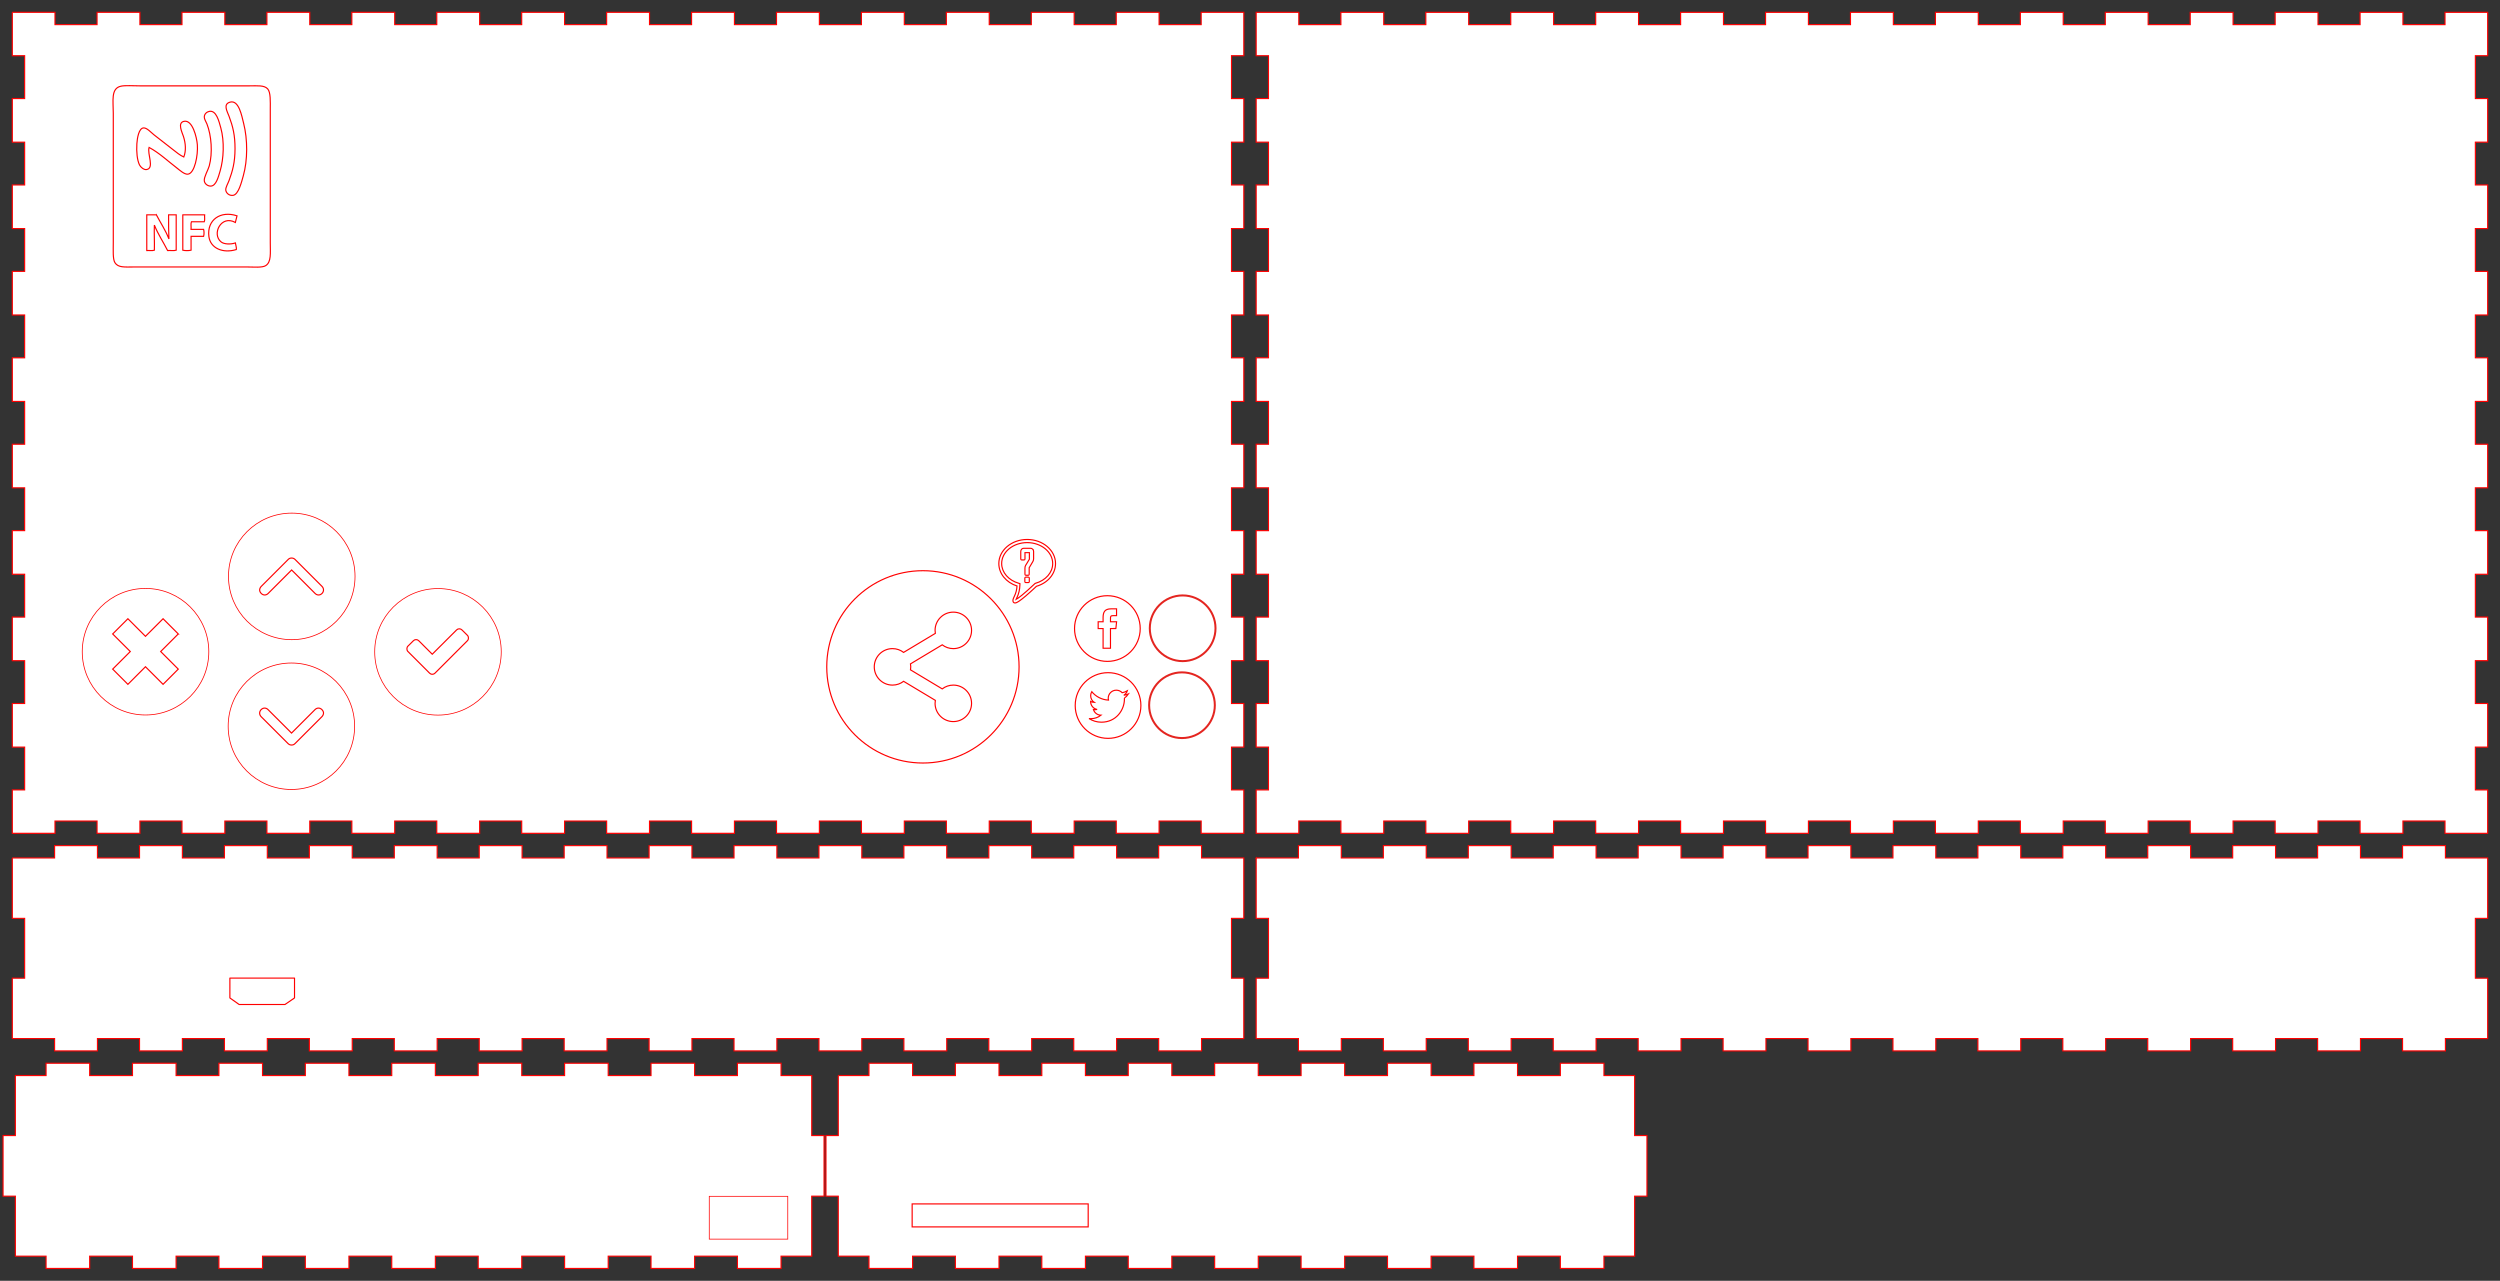 <?xml version="1.0" encoding="UTF-8" standalone="no"?>
<!-- Generator: Adobe Illustrator 15.1.0, SVG Export Plug-In . SVG Version: 6.00 Build 0)  -->

<svg
   xmlns:dc="http://purl.org/dc/elements/1.1/"
   xmlns:cc="http://creativecommons.org/ns#"
   xmlns:rdf="http://www.w3.org/1999/02/22-rdf-syntax-ns#"
   xmlns:svg="http://www.w3.org/2000/svg"
   xmlns="http://www.w3.org/2000/svg"
   xmlns:sodipodi="http://sodipodi.sourceforge.net/DTD/sodipodi-0.dtd"
   xmlns:inkscape="http://www.inkscape.org/namespaces/inkscape"
   version="1.1"
   x="0px"
   y="0px"
   width="2157.875"
   height="1105.512"
   viewBox="0 0 2157.875 1105.512"
   enable-background="new 0 0 2157.875 1105.512"
   xml:space="preserve"
   id="svg2"
   inkscape:version="0.48.2 r9819"
   sodipodi:docname="V0.2 - Box decoupe.svg"><rect x="0" y="0" width="2157.875" height="1105.512" fill="#333333" stroke="none"/><defs
   id="defs265">
	
		<sodipodi:namedview
   id="base"
   pagecolor="#ffffff"
   bordercolor="#666666"
   borderopacity="1.0"
   inkscape:pageopacity="0.0"
   inkscape:pageshadow="2"
   inkscape:document-units="mm"
   fit-margin-top="0"
   inkscape:current-layer="layer1"
   showgrid="false"
   fit-margin-left="0"
   fit-margin-right="0"
   fit-margin-bottom="0"
   inkscape:window-maximized="1"
   units="mm">
		</sodipodi:namedview>
	
	
	
	
	
	

	
	
		
	
	
	
	
	
	
	
	
	
	
	
	
	
	
	
	
	
	
	
	
	
	
	
	
	
	
	
	
	
	
	
	
	
	
	
	
	
	
	
	
	
	
	
	
	
	
	
	
	
	
	
	
	
	
	
	
	
	
	
	
	
	
	
	
	
	
	
	
	
	
	
	
	
	
	
	
	
	
	
	
	
	
	
	
	
	
	
	
	
	
	
	
	
	
	
	
	
	
	
	
	
	
	
	

		
		
		
	
			
		
			
			
		
			
			
		
				
				
			
				
				
			
				
				
			
				
				
				
				
				
				
				
				
			
					
					
					
				
					
					
				
						
					</defs><sodipodi:namedview
   pagecolor="#ffffff"
   bordercolor="#666666"
   borderopacity="1"
   objecttolerance="10"
   gridtolerance="10"
   guidetolerance="10"
   inkscape:pageopacity="0"
   inkscape:pageshadow="2"
   inkscape:window-width="1384"
   inkscape:window-height="856"
   id="namedview263"
   showgrid="false"
   inkscape:zoom="0.30474856"
   inkscape:cx="966.97379"
   inkscape:cy="301.89865"
   inkscape:window-x="56"
   inkscape:window-y="0"
   inkscape:window-maximized="1"
   inkscape:current-layer="g3019"
   units="mm" />
<path
   style="fill:#ffffff;stroke:#ff0000"
   inkscape:connector-curvature="0"
   d="m 10.63,10.63 h 36.832 v 10.63 h 36.301 v -10.63 h 37.009 v 10.63 h 36.3 v -10.63 h 37.009 v 10.63 h 36.301 v -10.63 h 37.009 v 10.63 h 36.3 v -10.63 H 340.7 v 10.63 h 36.301 v -10.63 h 37.009 v 10.63 h 36.301 v -10.63 h 37.009 v 10.63 h 36.301 v -10.63 h 37.01 v 10.63 h 36.301 v -10.63 h 37.009 v 10.63 h 36.301 v -10.63 h 37.009 v 10.63 h 36.301 v -10.63 h 37.01 v 10.63 h 36.3 v -10.63 h 37.01 v 10.63 h 36.301 v -10.63 h 37.009 v 10.63 h 36.301 v -10.63 h 37.009 v 10.63 h 36.301 v -10.63 h 36.832 v 37.475 h -10.63 v 36.944 h 10.63 v 37.652 h -10.63 v 36.943 h 10.63 v 37.652 h -10.63 v 36.944 h 10.63 v 37.652 h -10.63 v 36.944 h 10.63 v 37.652 h -10.63 v 36.943 h 10.63 v 37.652 h -10.63 v 36.943 h 10.63 v 37.652 h -10.63 v 36.943 h 10.63 v 37.652 h -10.63 v 36.944 h 10.63 v 37.652 h -10.63 v 36.943 h 10.63 v 37.475 h -36.832 v -10.63 h -36.301 v 10.63 H 963.48 v -10.63 h -36.3 v 10.63 h -37.01 v -10.63 h -36.3 v 10.63 h -37.01 v -10.63 h -36.3 v 10.63 h -37.01 v -10.63 h -36.3 v 10.63 h -37.009 v -10.63 H 633.94 v 10.63 h -37.009 v -10.63 H 560.63 v 10.63 h -37.01 v -10.63 h -36.3 v 10.63 h -37.009 v -10.63 H 414.01 v 10.63 h -37.009 v -10.63 H 340.7 v 10.63 h -37.009 v -10.63 h -36.3 v 10.63 h -37.009 v -10.63 h -36.301 v 10.63 h -37.009 v -10.63 h -36.3 v 10.63 H 83.763 v -10.63 H 47.462 v 10.63 H 10.63 v -37.475 h 10.63 v -36.943 H 10.63 v -37.652 h 10.63 v -36.944 H 10.63 v -37.652 h 10.63 v -36.943 H 10.63 v -37.652 h 10.63 v -36.943 H 10.63 v -37.652 h 10.63 v -36.943 H 10.63 v -37.652 h 10.63 v -36.944 H 10.63 v -37.652 h 10.63 v -36.944 H 10.63 v -37.652 h 10.63 v -36.943 H 10.63 V 85.049 h 10.63 v -36.944 H 10.63 v -37.475 l 0,0 z"
   id="bottom" /><path
   style="fill:#ffffff;stroke:#ff0000"
   inkscape:connector-curvature="0"
   d="m 1084.251,10.63 h 36.832 v 10.63 h 36.301 v -10.63 h 37.01 v 10.63 h 36.301 v -10.63 h 37.008 v 10.63 h 36.301 v -10.63 h 37.01 v 10.63 h 36.301 v -10.63 h 37.01 v 10.63 h 36.301 v -10.63 h 37.008 v 10.63 h 36.301 v -10.63 h 37.01 v 10.63 h 36.301 v -10.63 h 37.01 v 10.63 h 36.299 v -10.63 h 37.01 v 10.63 h 36.301 v -10.63 h 37.01 v 10.63 h 36.301 v -10.63 h 37.008 v 10.63 h 36.301 v -10.63 h 37.01 v 10.63 h 36.301 v -10.63 h 37.01 v 10.63 h 36.301 v -10.63 h 37.008 v 10.63 h 36.301 v -10.63 h 36.832 v 37.475 h -10.629 v 36.944 h 10.629 v 37.652 h -10.629 v 36.943 h 10.629 v 37.652 h -10.629 v 36.944 h 10.629 v 37.652 h -10.629 v 36.944 h 10.629 v 37.652 h -10.629 v 36.943 h 10.629 v 37.652 h -10.629 v 36.943 h 10.629 v 37.652 h -10.629 v 36.943 h 10.629 v 37.652 h -10.629 v 36.944 h 10.629 v 37.652 h -10.629 v 36.943 h 10.629 v 37.475 h -36.832 v -10.63 h -36.301 v 10.63 h -37.008 v -10.63 h -36.301 v 10.63 h -37.01 v -10.63 h -36.301 v 10.63 h -37.01 v -10.63 h -36.301 v 10.63 h -37.008 v -10.63 h -36.301 v 10.63 h -37.01 v -10.63 h -36.301 v 10.63 h -37.01 v -10.63 h -36.299 v 10.63 h -37.01 v -10.63 h -36.301 v 10.63 h -37.01 v -10.63 h -36.301 v 10.63 h -37.008 v -10.63 h -36.301 v 10.63 h -37.01 v -10.63 h -36.301 v 10.63 h -37.01 v -10.63 h -36.301 v 10.63 h -37.008 v -10.63 h -36.301 v 10.63 h -37.01 v -10.63 h -36.301 v 10.63 h -36.832 v -37.475 h 10.631 v -36.943 h -10.631 v -37.652 h 10.631 v -36.944 h -10.631 v -37.652 h 10.631 v -36.943 h -10.631 v -37.652 h 10.631 v -36.943 h -10.631 v -37.652 h 10.631 v -36.943 h -10.631 v -37.652 h 10.631 v -36.944 h -10.631 v -37.652 h 10.631 v -36.944 h -10.631 v -37.652 h 10.631 v -36.943 h -10.631 V 85.049 h 10.631 v -36.944 h -10.631 v -37.475 l 0,0 z"
   id="top" /><path
   style="fill:#ffffff;stroke:#ff0000"
   inkscape:connector-curvature="0"
   d="m 1084.251,740.551 h 36.479 v -10.63 h 37.01 v 10.63 h 36.299 v -10.63 h 37.01 v 10.63 h 36.301 v -10.63 h 37.01 v 10.63 h 36.301 v -10.63 h 37.008 v 10.63 h 36.301 v -10.63 h 37.01 v 10.63 h 36.301 v -10.63 h 37.01 v 10.63 h 36.301 v -10.63 h 37.008 v 10.63 h 36.301 v -10.63 h 37.01 v 10.63 h 36.301 v -10.63 h 37.01 v 10.63 h 36.299 v -10.63 h 37.01 v 10.63 h 36.301 v -10.63 h 37.01 v 10.63 h 36.301 v -10.63 h 37.008 v 10.63 h 36.301 v -10.63 h 37.01 v 10.63 h 36.301 v -10.63 h 37.01 v 10.63 h 36.477 v 52.146 h -10.629 v 51.613 h 10.629 v 52.146 h -36.477 v 10.63 h -37.01 v -10.63 h -36.301 v 10.63 h -37.01 v -10.63 h -36.301 v 10.63 h -37.008 v -10.63 h -36.301 v 10.63 h -37.01 v -10.63 h -36.301 v 10.63 h -37.01 v -10.63 h -36.299 v 10.63 h -37.01 v -10.63 h -36.301 v 10.63 h -37.01 v -10.63 H 1597.6 v 10.63 h -37.008 v -10.63 h -36.301 v 10.63 h -37.01 v -10.63 h -36.301 v 10.63 h -37.01 v -10.63 h -36.301 v 10.63 h -37.008 v -10.63 h -36.301 v 10.63 h -37.01 v -10.63 h -36.301 v 10.63 h -37.01 v -10.63 h -36.299 v 10.63 h -37.01 v -10.63 h -36.479 v -52.146 h 10.631 v -51.613 h -10.631 v -52.146 z"
   id="font" /><path
   style="fill:#ffffff;stroke:#ff0000"
   inkscape:connector-curvature="0"
   d="m 10.63,740.551 h 36.478 v -10.63 h 37.009 v 10.63 h 36.301 v -10.63 h 37.009 v 10.63 h 36.3 v -10.63 h 37.009 v 10.63 h 36.301 v -10.63 h 37.009 v 10.63 h 36.3 v -10.63 h 37.009 v 10.63 h 36.301 v -10.63 h 37.009 v 10.63 h 36.301 v -10.63 h 37.009 v 10.63 h 36.301 v -10.63 h 37.009 v 10.63 h 36.301 v -10.63 h 37.01 v 10.63 h 36.301 v -10.63 h 37.009 v 10.63 h 36.301 v -10.63 h 37.009 v 10.63 h 36.301 v -10.63 h 37.009 v 10.63 h 36.301 v -10.63 h 37.01 v 10.63 h 36.3 v -10.63 h 37.01 v 10.63 h 36.478 v 52.146 h -10.63 v 51.613 h 10.63 v 52.146 h -36.478 v 10.63 h -37.01 v -10.63 h -36.3 v 10.63 h -37.01 v -10.63 h -36.301 v 10.63 h -37.009 v -10.63 h -36.301 v 10.63 h -37.009 v -10.63 h -36.301 v 10.63 h -37.009 v -10.63 h -36.301 v 10.63 h -37.01 v -10.63 h -36.301 v 10.63 h -37.009 v -10.63 h -36.301 v 10.63 h -37.009 v -10.63 h -36.301 v 10.63 h -37.009 v -10.63 h -36.301 v 10.63 h -37.009 v -10.63 h -36.3 v 10.63 h -37.009 v -10.63 h -36.301 v 10.63 h -37.009 v -10.63 h -36.301 v 10.63 h -37.009 v -10.63 h -36.3 v 10.63 h -37.01 v -10.63 H 10.63 v -52.146 h 10.63 v -51.613 H 10.63 v -52.146 l 0,0 z"
   id="back" /><path
   style="fill:#ffffff;stroke:#ff0000"
   inkscape:connector-curvature="0"
   d="m 723.551,928.347 h 26.491 v -10.63 h 37.652 v 10.63 h 36.943 v -10.63 h 37.652 v 10.63 h 36.944 v -10.63 h 37.652 v 10.63 h 36.943 v -10.63 h 37.652 v 10.63 h 36.943 v -10.63 h 37.652 v 10.63 h 36.943 v -10.63 h 37.652 v 10.63 h 36.943 v -10.63 h 37.652 v 10.63 h 36.945 v -10.63 h 37.652 v 10.63 h 36.943 v -10.63 h 37.652 v 10.63 h 26.49 v 51.791 h 10.631 v 52.323 h -10.631 v 51.791 h -26.49 v 10.63 h -37.652 v -10.63 h -36.943 v 10.63 h -37.652 v -10.63 h -36.945 v 10.63 h -37.652 v -10.63 h -36.943 v 10.63 h -37.652 v -10.63 h -36.943 v 10.63 h -37.652 v -10.63 h -36.943 v 10.63 h -37.65 v -10.63 h -36.943 v 10.63 h -37.652 v -10.63 H 862.29 v 10.63 h -37.652 v -10.63 h -36.943 v 10.63 h -37.652 v -10.63 h -26.491 v -51.791 h -10.63 v -52.323 h 10.63 v -51.791 z"
   id="left_side" /><path
   style="fill:#ffffff;stroke:#ff0000"
   inkscape:connector-curvature="0"
   d="m 13.26,928.347 h 26.491 v -10.63 h 37.652 v 10.63 h 36.944 v -10.63 h 37.652 v 10.63 h 36.943 v -10.63 h 37.652 v 10.63 h 36.944 v -10.63 h 37.652 v 10.63 h 36.943 v -10.63 h 37.652 v 10.63 h 36.944 v -10.63 h 37.652 v 10.63 h 36.943 v -10.63 h 37.652 v 10.63 h 36.943 v -10.63 h 37.652 v 10.63 h 36.944 v -10.63 h 37.652 v 10.63 h 26.49 v 51.791 h 10.63 v 52.323 h -10.63 v 51.791 h -26.49 v 10.63 h -37.652 v -10.63 h -36.944 v 10.63 h -37.652 v -10.63 h -36.943 v 10.63 h -37.652 v -10.63 h -36.943 v 10.63 H 412.73 v -10.63 h -36.944 v 10.63 h -37.652 v -10.63 h -36.943 v 10.63 h -37.652 v -10.63 h -36.944 v 10.63 h -37.652 v -10.63 H 152 v 10.63 h -37.652 v -10.63 H 77.403 v 10.63 H 39.75 v -10.63 H 13.26 v -51.791 H 2.63 v -52.323 h 10.63 v -51.791 z"
   id="right_side" />
<path
   clip-rule="evenodd"
   d="m 93.245,59.731 c 49.258,0 98.52,0 147.778,0 0,57.057 0,114.114 0,171.171 -49.354,0 -98.709,0 -148.063,0 0,-56.773 0,-113.542 0,-170.316 -0.025,-0.404 -0.048,-0.807 0.285,-0.855 z m 6.276,31.097 c 0,7.222 0,14.318 0,18.543 0,29.65 0,63.079 0,93.003 0,6.626 -0.503,14.375 1.426,17.402 2.795,4.384 8.244,3.709 16.261,3.709 33.141,0 65.434,0 98.424,0 5.24,0 12.399,0.728 15.405,-1.141 4.995,-3.105 3.995,-10.786 3.995,-19.685 0,-39.811 0,-76.927 0,-115.826 0,-5.81 0.445,-14.165 -2.282,-17.117 -2.995,-3.24 -8.803,-2.567 -15.691,-2.567 -31.87,0 -63.763,0 -94.715,0 -5.305,0 -12.606,-0.531 -16.261,0.285 -8.756,1.954 -6.562,12.617 -6.562,23.394 z"
   id="path37"
   inkscape:connector-curvature="0"
   style="fill:#ffffff;fill-rule:evenodd" /><path
   clip-rule="evenodd"
   d="m 200.227,79.416 c 7.661,-2.131 10.112,12.058 11.697,18.258 3.566,13.953 3.551,31.833 -0.285,45.36 -1.503,5.301 -4.1,16.199 -8.844,16.832 -3.669,0.489 -6.06,-2.306 -6.276,-4.564 -0.215,-2.251 1.808,-5.426 2.853,-8.273 3.01,-8.206 5.101,-15.481 5.135,-27.388 0.033,-11.523 -1.833,-19.24 -5.135,-27.958 -1.737,-4.581 -5.351,-10.54 0.855,-12.267 z"
   id="path39"
   inkscape:connector-curvature="0"
   style="fill:#ffffff;fill-rule:evenodd" /><path
   clip-rule="evenodd"
   d="m 182.254,87.404 c 6.091,-1.24 8.371,8.425 9.985,14.265 3.213,11.623 2.49,26.642 -0.571,37.087 -1.5,5.12 -3.432,12.875 -7.988,13.123 -2.511,0.137 -5.406,-1.806 -5.706,-4.564 -0.354,-3.259 3.348,-9.417 4.279,-12.838 3.037,-11.162 1.931,-26.234 -1.998,-36.231 -0.831,-2.115 -2.324,-4.178 -2.282,-5.992 0.068,-2.915 2.453,-4.478 4.281,-4.85 z"
   id="path41"
   inkscape:connector-curvature="0"
   style="fill:#ffffff;fill-rule:evenodd" /><path
   clip-rule="evenodd"
   d="m 130.332,118.5 c -1.803,5.458 4.942,18.136 -2.282,19.114 -2.278,0.308 -5.047,-2.074 -5.992,-3.994 -1.975,-4.019 -2.754,-11.221 -2.282,-18.258 0.333,-4.97 1.712,-13.364 5.706,-13.693 2.972,-0.246 6.616,4.034 9.129,5.991 6.488,5.053 10.844,8.473 16.832,13.124 2.685,2.085 5.319,4.37 8.844,5.991 2.114,-5.479 1.584,-11.789 -0.286,-17.688 -1.07,-3.378 -5.515,-11.968 0.571,-13.123 7.268,-1.379 10.915,13.811 11.412,20.256 0.681,8.83 -2.256,24.887 -8.273,25.39 -2.94,0.246 -6.862,-3.403 -9.129,-5.135 -8.173,-6.246 -15.229,-13.082 -24.25,-17.975 z"
   id="path43"
   inkscape:connector-curvature="0"
   style="fill:#ffffff;fill-rule:evenodd" /><path
   clip-rule="evenodd"
   d="m 206.218,177.554 c -0.473,1.904 -0.954,3.802 -1.427,5.706 -12.32,-6.845 -20.661,10.151 -12.267,16.832 2.605,2.074 8.238,2.21 12.267,0.856 0.292,1.756 1.161,4.283 0.856,5.706 -11.668,3.557 -22.353,-1.15 -23.678,-11.126 -1.933,-14.539 10.123,-22.706 24.249,-17.974 z"
   id="path45"
   inkscape:connector-curvature="0"
   style="fill:#ffffff;fill-rule:evenodd" /><path
   clip-rule="evenodd"
   d="m 147.449,197.524 c -0.164,-4.599 -0.422,-14.026 -0.285,-20.825 2.187,0 4.375,0 6.562,0 0,10.175 0,20.35 0,30.525 -1.933,0.635 -5.018,0.118 -7.417,0.285 -3.722,-7.405 -8.256,-13.997 -11.412,-21.967 -0.302,6.389 0.205,14.44 0,21.682 -1.655,0.627 -4.441,0.123 -6.562,0.285 0,-10.271 0,-20.541 0,-30.811 2.758,0 5.516,0 8.273,0 3.618,6.938 7.909,13.203 10.841,20.826 z"
   id="path47"
   inkscape:connector-curvature="0"
   style="fill:#ffffff;fill-rule:evenodd" /><path
   clip-rule="evenodd"
   d="m 178.26,176.699 c -0.157,1.935 0.335,4.519 -0.285,5.991 -3.709,0 -7.418,0 -11.126,0 -0.663,1.62 -0.097,4.467 -0.285,6.562 3.614,0 7.227,0 10.841,0 0.464,1.404 0.464,4.587 0,5.991 -3.614,0 -7.227,0 -10.841,0 0,3.994 0,7.988 0,11.982 -1.765,0.467 -5.367,0.467 -7.132,0 0,-10.175 0,-20.351 0,-30.525 6.275,0 12.551,0 18.828,0 z"
   id="path49"
   inkscape:connector-curvature="0"
   style="fill:#ffffff;fill-rule:evenodd" /><path
   style="fill:none;stroke:#ff0000;stroke-opacity:1"
   d="m 104.343,74.395 c 3.655,-0.816 10.957,-0.285 16.261,-0.285 30.952,0 62.845,0 94.715,0 6.888,0 12.696,-0.673 15.691,2.567 2.728,2.952 2.282,11.308 2.282,17.117 0,38.899 0,76.015 0,115.826 0,8.899 1,16.58 -3.995,19.685 -3.006,1.869 -10.165,1.141 -15.405,1.141 -32.99,0 -65.283,0 -98.424,0 -8.017,0 -13.466,0.675 -16.261,-3.709 -1.93,-3.027 -1.426,-10.776 -1.426,-17.402 0,-29.924 0,-63.353 0,-93.003 0,-4.225 0,-11.322 0,-18.543 0,-10.777 -2.194,-21.44 6.562,-23.394 z"
   id="path3074"
   inkscape:connector-curvature="0" /><g
   id="g3076"
   style="fill:none;stroke:#ff0000;stroke-opacity:1"
   transform="translate(-1.644,8.746)"><path
     id="path3072"
     d="m 199.371,91.684 c 3.302,8.717 5.168,16.434 5.135,27.958 -0.034,11.907 -2.125,19.182 -5.135,27.388 -1.044,2.848 -3.067,6.022 -2.853,8.273 0.216,2.259 2.606,5.053 6.276,4.564 4.745,-0.633 7.341,-11.531 8.844,-16.832 3.836,-13.528 3.851,-31.408 0.285,-45.36 -1.584,-6.2 -4.036,-20.39 -11.697,-18.258 -6.205,1.726 -2.591,7.685 -0.855,12.267 z"
     style="fill:none;stroke:#ff0000;stroke-opacity:1"
     inkscape:connector-curvature="0" /><path
     id="path3070"
     d="m 177.975,92.253 c -0.042,1.813 1.451,3.877 2.282,5.992 3.929,9.997 5.035,25.069 1.998,36.231 -0.931,3.42 -4.634,9.579 -4.279,12.838 0.3,2.758 3.194,4.701 5.706,4.564 4.556,-0.248 6.488,-8.003 7.988,-13.123 3.061,-10.445 3.784,-25.464 0.571,-37.087 -1.614,-5.839 -3.894,-15.504 -9.985,-14.265 -1.83,0.373 -4.215,1.936 -4.281,4.85 z"
     style="fill:none;stroke:#ff0000;stroke-opacity:1"
     inkscape:connector-curvature="0" /><path
     id="path3068"
     d="m 154.581,136.473 c 2.267,1.732 6.189,5.381 9.129,5.135 6.018,-0.503 8.954,-16.56 8.273,-25.39 -0.497,-6.445 -4.144,-21.635 -11.412,-20.256 -6.086,1.155 -1.641,9.745 -0.571,13.123 1.87,5.899 2.399,12.209 0.286,17.688 -3.525,-1.621 -6.159,-3.906 -8.844,-5.991 -5.988,-4.651 -10.344,-8.07 -16.832,-13.124 -2.513,-1.957 -6.157,-6.236 -9.129,-5.991 -3.994,0.33 -5.373,8.723 -5.706,13.693 -0.472,7.038 0.307,14.24 2.282,18.258 0.944,1.92 3.714,4.302 5.992,3.994 7.224,-0.978 0.479,-13.656 2.282,-19.114 9.022,4.895 16.078,11.731 24.25,17.975 z"
     style="fill:none;stroke:#ff0000;stroke-opacity:1"
     inkscape:connector-curvature="0" /><path
     id="path3066"
     d="m 181.969,195.527 c 1.325,9.976 12.01,14.683 23.678,11.126 0.305,-1.422 -0.563,-3.949 -0.856,-5.706 -4.029,1.354 -9.662,1.218 -12.267,-0.856 -8.394,-6.681 -0.053,-23.677 12.267,-16.832 0.473,-1.904 0.954,-3.802 1.427,-5.706 -14.126,-4.731 -26.182,3.436 -24.249,17.974 z"
     style="fill:none;stroke:#ff0000;stroke-opacity:1"
     inkscape:connector-curvature="0" /><path
     id="path3064"
     d="m 136.608,176.699 c -2.758,0 -5.515,0 -8.273,0 0,10.27 0,20.54 0,30.811 2.121,-0.162 4.907,0.342 6.562,-0.285 0.205,-7.242 -0.302,-15.293 0,-21.682 3.156,7.971 7.69,14.562 11.412,21.967 2.4,-0.167 5.485,0.35 7.417,-0.285 0,-10.175 0,-20.351 0,-30.525 -2.187,0 -4.375,0 -6.562,0 -0.137,6.799 0.121,16.226 0.285,20.825 -2.932,-7.624 -7.223,-13.889 -10.841,-20.826 z"
     style="fill:none;stroke:#ff0000;stroke-opacity:1"
     inkscape:connector-curvature="0" /><path
     id="path51"
     d="m 159.431,176.699 c 0,10.175 0,20.35 0,30.525 1.765,0.467 5.367,0.467 7.132,0 0,-3.994 0,-7.988 0,-11.982 3.614,0 7.227,0 10.841,0 0.464,-1.403 0.464,-4.587 0,-5.991 -3.614,0 -7.227,0 -10.841,0 0.188,-2.095 -0.377,-4.942 0.285,-6.562 3.708,0 7.417,0 11.126,0 0.62,-1.472 0.128,-4.056 0.285,-5.991 -6.276,0.001 -12.552,0.001 -18.828,0.001 z"
     style="fill:none;stroke:#ff0000;stroke-opacity:1"
     inkscape:connector-curvature="0" /></g><path
   style="fill:none;stroke:#ff0000;stroke-linecap:round;stroke-linejoin:round"
   inkscape:connector-curvature="0"
   d="m 198.425,844.256 h 55.788 v 17.125 l -8.229,5.65 H 206.4 l -7.976,-5.65 v -17.125 z"
   connector-curvature="0"
   id="polygon204" /><rect
   style="fill:#ffffff;stroke:#ff0000;stroke-width:0.638;stroke-miterlimit:4;stroke-dasharray:none"
   id="rect150"
   height="36.962"
   width="67.758"
   y="1032.596"
   x="612.205" /><rect
   style="fill:#ffffff;stroke:#ff0000;stroke-width:1"
   id="rect152"
   height="19.842"
   width="151.937"
   y="1039.157"
   x="787.323" /><g
   id="g5032"
   transform="translate(0,24.555)"><circle
     transform="translate(2.32,-34.804)"
     cx="794.291"
     cy="585.849"
     r="83"
     id="circle24"
     sodipodi:cx="794.29102"
     sodipodi:cy="585.849"
     sodipodi:rx="83"
     sodipodi:ry="83"
     style="fill:#ffffff;stroke:#ff0000"
     d="m 877.291,585.849 c 0,45.84 -37.16,83 -83,83 -45.84,0 -83,-37.16 -83,-83 0,-45.84 37.16,-83 83,-83 45.84,0 83,37.16 83,83 z" /><path
     inkscape:connector-curvature="0"
     id="path27"
     d="m 822.854,566.79 c -3.606,0 -6.919,1.227 -9.574,3.267 l -27.393,-16.435 c 0.138,-0.841 0.228,-1.699 0.228,-2.577 0,-0.881 -0.09,-1.737 -0.228,-2.578 l 27.393,-16.436 c 2.655,2.043 5.968,3.269 9.574,3.269 8.695,0 15.746,-7.051 15.746,-15.746 0,-8.695 -7.05,-15.746 -15.746,-15.746 -8.694,0 -15.745,7.051 -15.745,15.746 0,0.878 0.09,1.736 0.229,2.577 l -27.393,16.435 c -2.655,-2.04 -5.967,-3.266 -9.576,-3.266 -8.695,0 -15.746,7.05 -15.746,15.745 0,8.695 7.051,15.745 15.746,15.745 3.609,0 6.921,-1.225 9.576,-3.268 l 27.393,16.435 c -0.14,0.843 -0.229,1.698 -0.229,2.578 0,8.695 7.051,15.746 15.745,15.746 8.695,0 15.746,-7.051 15.746,-15.746 -10e-4,-8.694 -7.051,-15.745 -15.746,-15.745 z"
     style="fill:none;stroke:#ff0000;stroke-opacity:1" /><path
     id="Question_Mark"
     d="m 886.611,441.091 c -13.494,0 -24.471,9.319 -24.471,20.774 0,8.647 6.266,16.335 15.697,19.397 -0.189,3.236 -0.995,6.29 -2.399,9.096 -1.149,2.294 -1.408,3.624 -0.891,4.591 0.313,0.589 0.883,0.928 1.562,0.928 0.002,0 0.004,0 0.007,0 0.903,0 3.303,-0.034 18.497,-14.377 9.861,-2.885 16.468,-10.744 16.468,-19.635 0,-11.455 -10.977,-20.774 -24.47,-20.774 z m 7.119,37.863 -0.277,0.078 -0.217,0.206 c -10.293,9.73 -14.519,12.667 -16.168,13.552 0.12,-0.296 0.287,-0.663 0.514,-1.118 1.75,-3.496 2.675,-7.333 2.746,-11.402 l 0.018,-1.071 -0.938,-0.266 c -8.863,-2.526 -14.818,-9.386 -14.818,-17.066 0,-9.961 9.878,-18.064 22.021,-18.064 12.141,0 22.019,8.104 22.019,18.064 10e-4,7.713 -5.987,14.579 -14.9,17.087 z m -5.29,-4.582 v 3.155 c 0,0.425 -0.311,0.769 -0.695,0.769 h -2.463 c -0.384,0 -0.695,-0.344 -0.695,-0.769 v -3.155 c 0,-0.425 0.312,-0.769 0.695,-0.769 h 2.463 c 0.384,0 0.695,0.345 0.695,0.769 z m 2.993,-24.889 c 0.477,0.52 0.719,1.187 0.719,1.983 v 6.309 c 0,0.866 -0.207,1.654 -0.617,2.34 l -3.192,5.381 v 5.72 c 0,0.425 -0.311,0.769 -0.695,0.769 h -2.27 c -0.384,0 -0.695,-0.344 -0.695,-0.769 v -5.358 c 0,-0.941 0.199,-1.744 0.59,-2.385 l 3.236,-5.341 v -5.682 h -3.796 v 5.539 c 0,0.426 -0.312,0.77 -0.696,0.77 h -2.253 c -0.385,0 -0.695,-0.344 -0.695,-0.77 v -6.523 c 0,-0.799 0.245,-1.468 0.73,-1.987 0.478,-0.511 1.084,-0.771 1.796,-0.771 h 6.03 c 0.726,0 1.335,0.261 1.808,0.775 z"
     inkscape:connector-curvature="0"
     style="fill:none;stroke:#ff0000;stroke-opacity:1" /><g
     transform="translate(16.242,-70.028)"
     id="g4978"><g
       id="g3023"
       transform="translate(0.58,0)"><path
         id="Facebook"
         d="m 939.011,559.66 c -15.654,0 -28.346,12.693 -28.346,28.346 0,15.655 12.693,28.346 28.346,28.346 15.655,0 28.346,-12.692 28.346,-28.346 0,-15.658 -12.692,-28.346 -28.346,-28.346 z m 7.329,28.343 -4.648,0.003 -0.003,17.007 h -6.373 v -17.006 h -4.253 v -5.862 l 4.253,-0.003 -0.007,-3.45 c 0,-4.781 1.295,-7.692 6.926,-7.692 h 4.693 v 5.865 h -2.935 c -2.193,0 -2.301,0.816 -2.301,2.346 l -0.007,2.931 h 5.273 l -0.618,5.861 z"
         inkscape:connector-curvature="0"
         style="fill:none;stroke:#ff0000;stroke-opacity:1" /><circle
         transform="matrix(1.747,0,0,1.747,-750.681,-440.142)"
         cx="1004.387"
         cy="588.387"
         r="16.229"
         id="circle253"
         sodipodi:cx="1004.387"
         sodipodi:cy="588.38702"
         sodipodi:rx="16.229"
         sodipodi:ry="16.229"
         style="fill:#ffffff;stroke:#e42520"
         d="m 1020.616,588.387 c 0,8.963 -7.266,16.229 -16.229,16.229 -8.963,0 -16.229,-7.266 -16.229,-16.229 0,-8.963 7.266,-16.229 16.229,-16.229 8.963,0 16.229,7.266 16.229,16.229 z" /></g><g
       id="g3019"
       transform="translate(-1.16,0)"><path
         id="Twitter"
         d="m 941.332,626.092 c -15.654,0 -28.346,12.693 -28.346,28.346 0,15.654 12.692,28.348 28.346,28.348 15.654,0 28.346,-12.693 28.346,-28.348 0,-15.657 -12.692,-28.346 -28.346,-28.346 z m 14.104,21.983 0.021,0.902 c 0,9.226 -7.021,19.855 -19.858,19.855 -3.939,0 -7.607,-1.156 -10.697,-3.136 0.547,0.063 1.102,0.101 1.665,0.101 3.27,0 6.28,-1.118 8.666,-2.986 -3.053,-0.056 -5.63,-2.077 -6.519,-4.847 0.429,0.079 0.861,0.12 1.315,0.12 0.638,0 1.255,-0.082 1.84,-0.241 -3.193,-0.643 -5.599,-3.46 -5.599,-6.841 v -0.09 c 0.943,0.522 2.016,0.838 3.161,0.876 -1.872,-1.253 -3.103,-3.388 -3.103,-5.807 0,-1.28 0.342,-2.478 0.943,-3.508 3.44,4.222 8.584,7.003 14.384,7.295 -0.119,-0.512 -0.18,-1.048 -0.18,-1.592 0,-3.855 3.125,-6.977 6.98,-6.977 2.006,0 3.82,0.845 5.097,2.201 1.589,-0.315 3.084,-0.897 4.434,-1.692 -0.523,1.63 -1.627,2.997 -3.069,3.862 1.408,-0.166 2.758,-0.547 4.007,-1.097 -0.937,1.394 -2.124,2.622 -3.487,3.602 z"
         inkscape:connector-curvature="0"
         style="fill:none;stroke:#ff0000;stroke-opacity:1" /><circle
         transform="matrix(1.747,0,0,1.747,-749.52,-488.778)"
         cx="1004.387"
         cy="654.238"
         r="16.229"
         id="circle255"
         sodipodi:cx="1004.387"
         sodipodi:cy="654.23798"
         sodipodi:rx="16.229"
         sodipodi:ry="16.229"
         style="fill:#ffffff;stroke:#e42520"
         d="m 1020.616,654.238 c 0,8.963 -7.266,16.229 -16.229,16.229 -8.963,0 -16.229,-7.266 -16.229,-16.229 0,-8.963 7.266,-16.229 16.229,-16.229 8.963,0 16.229,7.266 16.229,16.229 z" /></g></g></g>
<g
   id="g5020"
   transform="translate(-64.968,21.6)"><g
     transform="translate(-44.025,-23.203)"
     id="g4935"><circle
       id="Round_1_"
       cx="383.947"
       cy="585.849"
       r="83"
       d="m 466.947,585.849 c 0,45.84 -37.16,83 -83,83 -45.84,0 -83,-37.16 -83,-83 0,-45.84 37.16,-83 83,-83 45.84,0 83,37.16 83,83 z"
       sodipodi:cx="383.94699"
       sodipodi:cy="585.849"
       sodipodi:rx="83"
       sodipodi:ry="83"
       style="fill:#ffffff;stroke:#ff0000;stroke-width:1;stroke-miterlimit:4;stroke-dasharray:none"
       transform="matrix(0,-0.658,0.658,0,-24.666,751.755)" /><path
       id="path4235"
       d="m 357.743,484.496 -23.24,23.24 c -0.874,0.874 -1.398,2.097 -1.398,3.145 0,1.048 0.524,2.097 1.398,2.971 1.747,1.747 4.194,1.747 5.941,0 l 20.27,-20.27 20.27,20.27 c 1.747,1.747 4.194,1.747 5.941,0 1.747,-1.747 1.747,-4.368 0,-6.116 l -23.24,-23.24 c -0.874,-0.874 -1.922,-1.223 -2.971,-1.223 -1.223,0 -2.097,0.349 -2.971,1.223 z"
       inkscape:connector-curvature="0"
       style="fill:none;stroke:#ff0000;stroke-opacity:1" /></g><g
     transform="translate(-45.276,-14.189)"
     id="g4939"><path
       sodipodi:type="arc"
       style="fill:none;stroke:#ff0000;stroke-width:0.321;stroke-linecap:butt;stroke-linejoin:miter;stroke-miterlimit:4;stroke-opacity:1;stroke-dasharray:none"
       id="path3363"
       sodipodi:cx="357.26172"
       sodipodi:cy="610.4317"
       sodipodi:rx="26.661324"
       sodipodi:ry="25.840975"
       d="m 383.923,610.432 c 0,14.272 -11.937,25.841 -26.661,25.841 -14.725,0 -26.661,-11.569 -26.661,-25.841 0,-14.272 11.937,-25.841 26.661,-25.841 14.725,0 26.661,11.569 26.661,25.841 z"
       transform="matrix(2.047,0,0,2.112,-369.552,-669.782)" /><path
       id="path4319"
       d="m 364.848,634.44 23.24,-23.24 c 0.874,-0.874 1.398,-2.097 1.398,-3.145 0,-1.048 -0.524,-2.097 -1.398,-2.971 -1.747,-1.747 -4.194,-1.747 -5.941,0 l -20.27,20.27 -20.27,-20.27 c -1.747,-1.747 -4.194,-1.747 -5.941,0 -1.747,1.747 -1.747,4.368 0,6.116 l 23.24,23.24 c 0.874,0.874 1.922,1.223 2.971,1.223 1.223,0 2.097,-0.349 2.971,-1.223 z"
       inkscape:connector-curvature="0"
       style="fill:none;stroke:#ff0000;stroke-opacity:1" /></g><circle
     transform="matrix(0.658,0,0,0.658,74.808,155.436)"
     style="fill:#ffffff;stroke:#ff0000"
     sodipodi:ry="83"
     sodipodi:rx="83"
     sodipodi:cy="585.849"
     sodipodi:cx="175.94701"
     d="m 258.947,585.849 c 0,45.84 -37.16,83 -83,83 -45.84,0 -83,-37.16 -83,-83 0,-45.84 37.16,-83 83,-83 45.84,0 83,37.16 83,83 z"
     r="83"
     cy="585.849"
     cx="175.947"
     id="Round" /><path
     inkscape:connector-curvature="0"
     d="m 218.839,525.593 -13.124,-13.128 -15.185,15.18 -15.17,-15.18 -13.128,13.128 15.18,15.175 -15.18,15.179 13.128,13.133 15.17,-15.179 15.184,15.179 13.124,-13.133 -15.175,-15.179 15.175,-15.175 z"
     id="Image"
     style="fill:none;stroke:#ff0000;stroke-opacity:1" /><path
     sodipodi:type="arc"
     style="fill:none;stroke:#ff0000;stroke-width:0.366;stroke-miterlimit:4;stroke-opacity:1;stroke-dasharray:none;stroke-dashoffset:0"
     id="path4615"
     sodipodi:cx="543.89099"
     sodipodi:cy="541.11224"
     sodipodi:rx="31.173239"
     sodipodi:ry="31.173239"
     d="m 575.064,541.112 c 0,17.217 -13.957,31.173 -31.173,31.173 -17.216,0 -31.173,-13.957 -31.173,-31.173 0,-17.216 13.957,-31.173 31.173,-31.173 17.217,0 31.173,13.957 31.173,31.173 z"
     transform="matrix(1.752,0,0,1.752,-509.889,-407.004)" /><path
     inkscape:connector-curvature="0"
     d="m 468.402,531.451 -27.965,27.964 c -0.652,0.652 -1.442,0.979 -2.369,0.979 -0.893,0 -1.665,-0.327 -2.317,-0.979 l -18.644,-18.643 c -0.618,-0.619 -0.927,-1.39 -0.927,-2.317 0,-0.961 0.308,-1.752 0.927,-2.37 l 4.687,-4.634 c 0.653,-0.653 1.425,-0.979 2.318,-0.979 0.893,0 1.666,0.326 2.318,0.979 l 11.639,11.639 21.012,-20.961 c 0.652,-0.652 1.425,-0.979 2.317,-0.979 0.892,0 1.666,0.327 2.317,0.979 l 4.687,4.636 c 0.619,0.618 0.927,1.406 0.927,2.368 0,0.927 -0.308,1.7 -0.928,2.319 z"
     id="path4702"
     style="fill:none;stroke:#ff0000;stroke-opacity:1" /></g></svg>